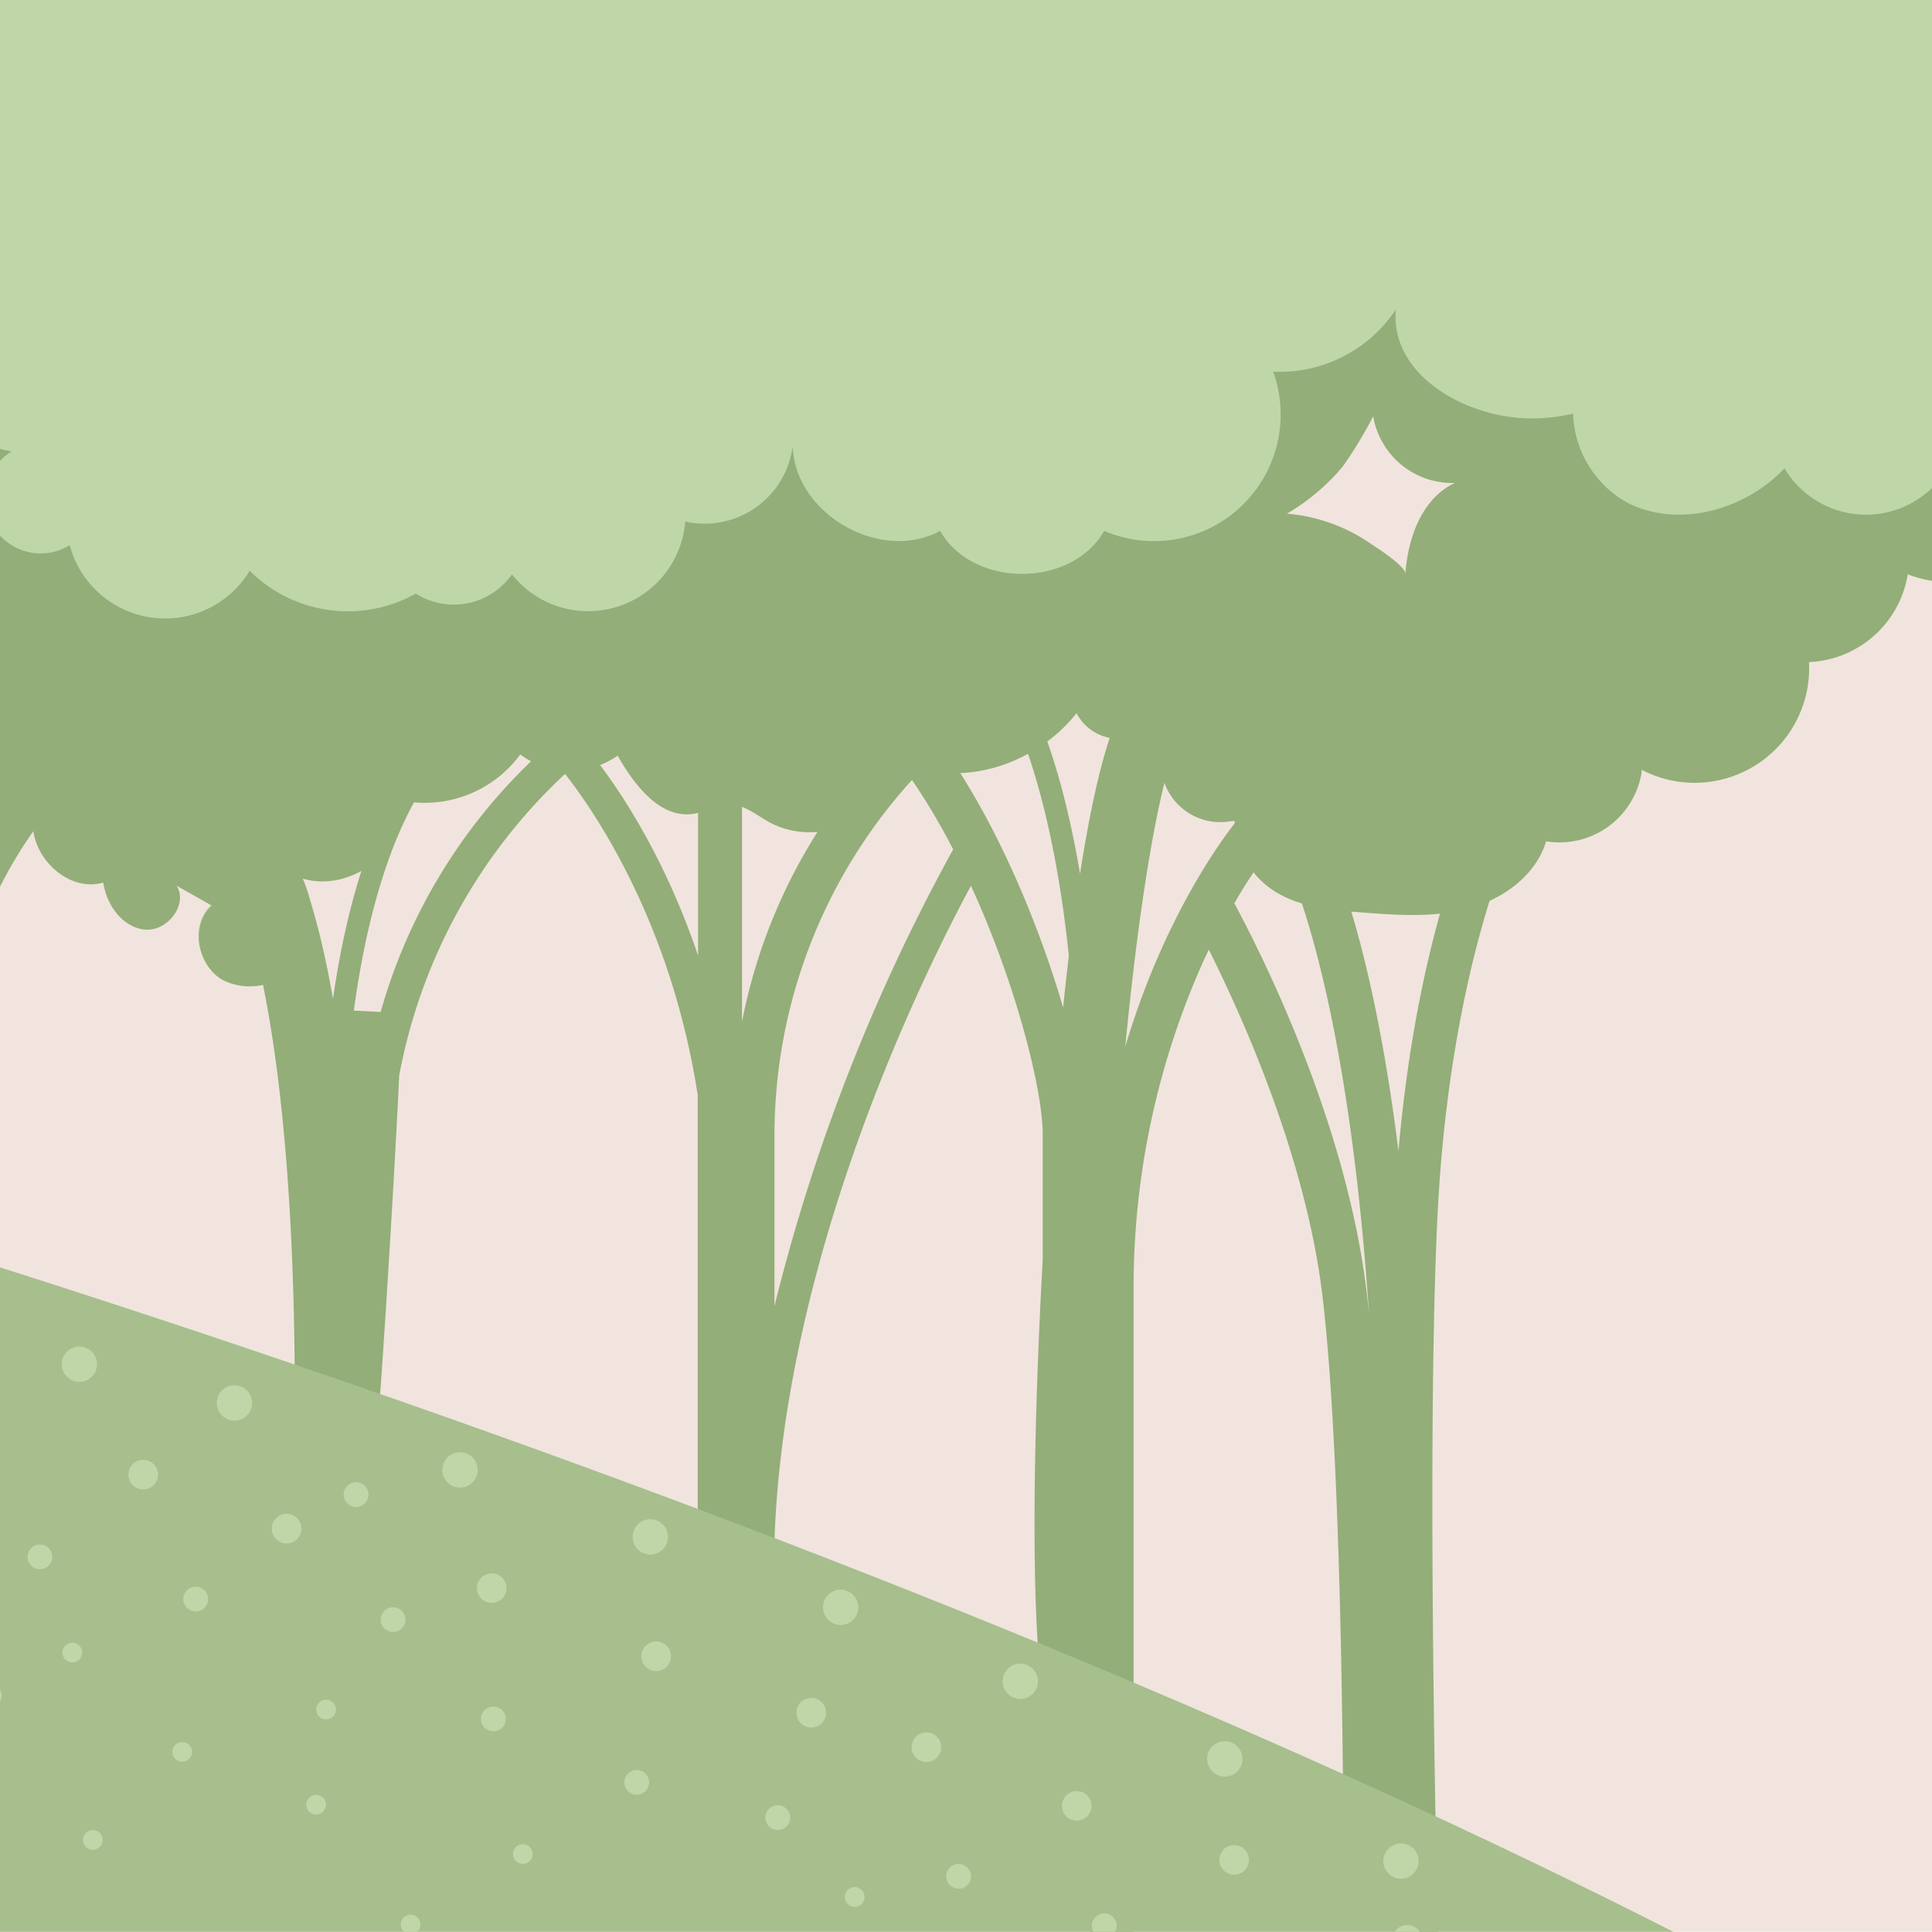 <svg id="Places" xmlns="http://www.w3.org/2000/svg" viewBox="0 0 176.02 176"><defs><style>.cls-1{fill:#f1e4de;}.cls-2{fill:#bfd6a9;}.cls-3{fill:#93ae78;}.cls-4{fill:#a6bf8d;}</style></defs><g id="background"><rect class="cls-1" x="-409.08" y="-657" width="850.49" height="850.4"/></g><g id="trees"><path class="cls-2" d="M235.46,47.23c2.19-2.28,4-6.39,1.69-8.5a8.11,8.11,0,0,0-2-15.41c.77-8.33-7.41-10.34-10.32-9.13,3.54-1.61,5.46-5.87,4.86-9.71a12.66,12.66,0,0,0-6.86-8.89,9.24,9.24,0,0,0-1.72-12.94,9.23,9.23,0,0,0-11.85.53,6.42,6.42,0,0,0-2.35-6.47c4.08-2.39,6.86-7.2,6.14-11.88S207.61-43.77,203-43c1.19-3.56-2.47-7.13-6.18-7.69a11.37,11.37,0,0,0-11.45,5.76,5.22,5.22,0,0,0-6.82,2.23,7.64,7.64,0,0,0-10.72,1.35,7.62,7.62,0,0,0-.69,8.31,4.53,4.53,0,0,0-3.68.69c-.52-2.66-1.53-5.49-4-6.22A11.83,11.83,0,0,0,166-44.8a8.72,8.72,0,0,0-1.16-8.85c-1.6-1.85-4.76-2.72-6.43-.93a9.33,9.33,0,0,0-10.9-7.15c1.64-2.58,3-5.51,2.82-8.56s-2.52-6.13-5.58-6.24a9.29,9.29,0,0,0,5-11.26A9.84,9.84,0,0,0,142.06-94a7.49,7.49,0,0,0-3.76-6,11,11,0,0,0-8.77-1.07c-.27-7.25-1.73-11.31-9.32-13.8.65-5.14.32-10.16-4.08-14.76a18.47,18.47,0,0,0-17.52-5A13.53,13.53,0,0,0,87.14-150a13.52,13.52,0,0,0-9.73,2.33c-.45-3.88-1.79-7.84-4.71-10.44S65-161.42,62-159a10.47,10.47,0,0,0-12.09-8.55A10.47,10.47,0,0,0,42-161.21c.05-6.23-6.81-11.3-12.89-9.93s-10.1,8.28-8.84,14.39c-2.57-2.48-6.89-1.43-9.91.48A14.88,14.88,0,0,0,4-149c-1.09,3.13-.52,7,1.94,9.18-4.33.65-16,27.77-24.4,48l-149.53,2a758.29,758.29,0,0,0-99.06,10c-51.74,8.83-69.4-.31-111.24,31.38-9,6.79-37.81,108.27-19.7,113.26,46.71,12.88,96.05,11,144.48,9.06,2.66-.11,5.44-.3,8.19-.67,19.37,4.56,39.22,7.54,59,6.24,5.85-.38,11.79-1.17,17.05-3.75l.19-.11c.25.32.51.63.79.93,4.05,4.23,12.16,3.18,15-2,4.48,2.73,11.23.18,12.79-4.83a15.7,15.7,0,0,0,19-.54c-1.34,3.72,1.94,7.87,5.8,8.79s7.86-.51,11.42-2.26c.84,4.36,7,6.6,10.41,3.81a6.14,6.14,0,0,0,8,3.24c4.95,6.24,15.06,7,21.36,2.43a7.87,7.87,0,0,0,2.91,6.07,8.19,8.19,0,0,0,11.41-2.08l.16-.24a10.89,10.89,0,0,0,12.87-5.52c4.31,2.28,10.41-.27,11.82-5,3.41,2.37,9-1,8.51-5.07a8.43,8.43,0,0,0,9.16-5.06,9,9,0,0,0,11,5.06c-1.56,3.54,2.33,8.07,6.06,7,.27,2,1.72,4.07,3.76,4.28s4-2.26,2.9-4l3.22,1.82c-2,1.79-1.33,5.45,1,6.78a5.53,5.53,0,0,0,7-1.8,7.37,7.37,0,0,0,.17-7.57c4.36,1.43,9.55-2.38,9.5-7a10.81,10.81,0,0,0,10.47-4.26,7.63,7.63,0,0,0,8.87.11c1.55,2.7,3.9,5.82,7,5.28,1.13-.2,2.16-.9,3.3-.86s2.29.93,3.38,1.56c4.53,2.62,11.22-.2,12.51-5.28,5.42,2.28,12,0,15.62-4.57a4.35,4.35,0,0,0,3.59,2.32c1.19,0,2.56-.37,3.42.44s.64,1.81.78,2.79a5.41,5.41,0,0,0,6.36,4.27l.25-.05a7.9,7.9,0,0,0,3.07,6c2.38,1.81,5.54,2.11,8.53,2.33,3.24.25,6.57.49,9.71-.36s6.14-3,7.07-6.12a7.58,7.58,0,0,0,8.7-6.26,2.34,2.34,0,0,0,0-.26,10.43,10.43,0,0,0,15.25-9.81,9.52,9.52,0,0,0,9-8A10.28,10.28,0,0,0,187,46.86c3.74,2.65,9.76.8,11.38-3.48a7.35,7.35,0,0,0,7,.77,13.29,13.29,0,0,0,.09,1.9,8.07,8.07,0,0,0,7.35,7.09c-1.47,3.61,2,7.72,5.88,8.25s10.68-2.61,13.91-4.78a6.84,6.84,0,0,0,2.93-4.15C236.36,50.23,237.49,48.42,235.46,47.23Z"/><path class="cls-3" d="M230.12,47.17c-2.59,1.36-9.89.66-12.31-1a10.42,10.42,0,0,1-4.41-6.49,3.58,3.58,0,0,1-4.92-1.2,3.64,3.64,0,0,1-.48-1.35,20.75,20.75,0,0,1-7.2,3c-2.58.38-5.49-.34-7.06-2.44S192.63,32.06,195,31a18.71,18.71,0,0,1-15.41.43,6.22,6.22,0,0,0,5.59,5.17,8.33,8.33,0,0,1-7.52,5.66,8.64,8.64,0,0,1-15.08.41c-3.62,3.83-9.72,5.52-14.39,3.09a9.63,9.63,0,0,1-4.87-8.08,15.58,15.58,0,0,1-3.79.44c-6,0-12.94-4-12.35-9.94A12.68,12.68,0,0,1,116,33.86,11.54,11.54,0,0,1,100.6,48.37c-3,5.22-11.95,5.22-14.95,0-5.43,2.94-13.24-1.54-13.43-7.72a8.08,8.08,0,0,1-9,7c-.27,0-.53-.08-.79-.14a8.87,8.87,0,0,1-15.79,4.82,6.46,6.46,0,0,1-8.75,1.75A12.68,12.68,0,0,1,22.75,52a9,9,0,0,1-16.4-2.33,5,5,0,0,1-5.29-8.55,7,7,0,0,1-6-7.69c-.71,6.1-6.89,10.34-13,11.12-2.14.28-4.61.1-6-1.55-.54,4.2-2.89,8.54-6.9,9.89s-9.31-1.84-8.78-6.05A8.56,8.56,0,0,1-45.33,48a7.64,7.64,0,0,1-4.09,10,7.67,7.67,0,0,1-5.91,0c-.8,3.42-5.14,5-8.52,4s-6-3.59-8.41-6.13l-2.24-2.34c-5.33,1-10.5-5.26-8.5-10.31a6.08,6.08,0,0,1-4.32-7.44,6.07,6.07,0,0,1,5-4.46l.15-.35a10,10,0,0,1-7.25-.26,10.59,10.59,0,0,1-5.21,6,7.41,7.41,0,0,1-.13,10.48,7.42,7.42,0,0,1-6.53,2,10,10,0,0,1-11.32,8.48,10,10,0,0,1-6.25-3.48c-1.69,3.35-6.32,4.34-9.82,3s-6.05-4.39-8.13-7.52c-2.31-3.48-4.23-8.18-1.9-11.66-5.61,4.2-14.63,2.59-18.44-3.28.15,4.7-6.21,8.08-10,5.34a5.68,5.68,0,0,1-7,4,5.68,5.68,0,0,1-4.16-5.69,7.92,7.92,0,0,1-9.32-6.21,5.19,5.19,0,0,1-.12-.79c-3.35,2.29-7.87-.08-10.93-2.75s-6.47-5.91-10.48-5.32a11.66,11.66,0,0,1,6.21,12.17A7.36,7.36,0,0,1-193.5,40l0,0c4.18-3.79,12.28.61,11.38,6.18s-10,7.2-12.75,2.29a12,12,0,0,1-16.72,2.91,12,12,0,0,1-5-8.22c-6.4,4.19-16.44.18-18.2-7.27-2.07-8.82,5.85-16.53,13-22.14,21-16.56,42.52-33.38,67.65-42.57,3.81-1.38-8.87-26.06-28.34-60.3A743.12,743.12,0,0,0-267-79.77C-318.8-70.9-410.21-52.3-410.21-52.3l1,114.81S-302,75.93-253.52,74c2.66-.11,5.44-.3,8.19-.67,19.37,4.56,39.22,7.54,59,6.24,5.85-.38,11.79-1.17,17.05-3.75l.19-.11c.25.32.51.63.79.93,4.05,4.23,12.16,3.18,15-2,4.48,2.73,11.23.18,12.79-4.83a15.7,15.7,0,0,0,19-.54c-1.34,3.72,1.94,7.87,5.8,8.79s7.86-.51,11.42-2.26c.84,4.36,7,6.6,10.41,3.81a6.14,6.14,0,0,0,8,3.24c4.95,6.24,15.06,7,21.36,2.43a7.87,7.87,0,0,0,2.91,6.07A8.19,8.19,0,0,0-50.2,89.27L-50,89a10.89,10.89,0,0,0,12.87-5.52c4.31,2.28,10.41-.27,11.82-5,3.41,2.37,9-1,8.51-5.07a8.43,8.43,0,0,0,9.16-5.06,9,9,0,0,0,11,5.06c-1.56,3.54,2.33,8.07,6.06,7,.27,2,1.72,4.07,3.76,4.28s4-2.26,2.9-4l3.22,1.82c-2,1.79-1.33,5.45,1,6.78a5.53,5.53,0,0,0,7-1.8A7.37,7.37,0,0,0,27.43,80c4.36,1.43,9.55-2.38,9.5-7A10.81,10.81,0,0,0,47.4,68.74a7.63,7.63,0,0,0,8.87.11c1.55,2.7,3.9,5.82,7,5.28,1.13-.2,2.16-.9,3.3-.86s2.29.93,3.38,1.56c4.53,2.62,11.22-.2,12.51-5.28,5.42,2.28,12,0,15.62-4.57a4.35,4.35,0,0,0,3.59,2.32c1.19,0,2.56-.37,3.42.44s.64,1.81.78,2.79a5.41,5.41,0,0,0,6.36,4.27l.25,0a7.9,7.9,0,0,0,3.07,6c2.38,1.81,5.54,2.11,8.53,2.33,3.24.25,6.57.49,9.71-.36s6.14-3,7.07-6.12a7.58,7.58,0,0,0,8.7-6.26,2.34,2.34,0,0,0,0-.26,10.43,10.43,0,0,0,15.25-9.81,9.52,9.52,0,0,0,9-8A10.27,10.27,0,0,0,187,46.86c3.74,2.65,9.76.8,11.38-3.48a7.35,7.35,0,0,0,7,.77,13.29,13.29,0,0,0,.09,1.9,8.07,8.07,0,0,0,7.35,7.09c-1.47,3.61,2,7.72,5.88,8.25s10.9,2.55,14.84-3.59c1.11-1.73,3.46-2.5,4.13-4.45a5.33,5.33,0,0,0-2.27-6.12c2.1-2.19,4-6,2-8.22a29.42,29.42,0,0,1-5.36.74C234,42,232.72,45.81,230.12,47.17Z"/><path class="cls-1" d="M125.11,37.93A7.31,7.31,0,0,0,132.55,44c-3,1.4-4.28,5-4.51,8.28.06-.77-3.37-2.88-4-3.29a15.75,15.75,0,0,0-6.79-2.19,19.4,19.4,0,0,0,5.12-4.34A40.1,40.1,0,0,0,125.11,37.93Z"/><path class="cls-3" d="M130.92,111.75c1-23.2,7-35.69,7.08-35.82l-1.8-.88-1.79-.88c-.24.48-5.27,10.93-7,30.7-2.59-20.74-6.69-28.35-7-28.87l-3.49,2c.08.15,5.73,10.86,7.81,41.72-.07-.7-.14-1.39-.22-2-1.83-15.38-9.47-30.63-12.05-35.42a42.3,42.3,0,0,1,3.66-5.43l-1.52-1.3-1.51-1.3c-.39.44-6.62,7.84-10.57,21.09,1.78-18.39,4-27.17,5.23-28.6h0l-4.24-4.25c-2.14,2.15-3.81,8.74-5.11,17.1-1.89-11.22-4.6-15.87-4.75-16.13l-1.72,1c0,.07,3.77,6.54,5.45,22.59-.18,1.55-.36,3.12-.52,4.72-2.35-8-6.47-17.92-11.91-25l-1.29-1.68-1.6,1.39A50.26,50.26,0,0,0,67.6,93.1v-29h-4V87.06C59.38,74.58,53.16,67.79,52.78,67.39l-.92-1-1.08.81a50.79,50.79,0,0,0-16.1,25l-2.44-.13c.92-6.88,3-16.38,7.6-22.21l-1.56-1.24C33.52,74.62,31.34,84,30.34,91c-1.82-10.37-4-13.93-4.45-14.51L20.94,79.9c.06.09,5.92,9.74,5.92,47.57,0,4.07,0,7.14.12,9.12.1,2.59.22,5.52,3.24,5.6h.1c2.8,0,3.17-2.9,3.39-4.64.15-1.26.34-3.09.53-5.45.33-3.92.71-9.39,1.13-16.24.41-6.64.79-13.33,1-17.88A50.1,50.1,0,0,1,51.48,70.51C54,73.72,61.12,83.88,63.57,99.78V153.4h3V156h4V140c1-25.84,13.5-51.14,17.89-59.3C92.6,89.7,95,99.36,95,103.32v11.43c-.86,15.47-1.12,32.07,0,39.48v7.1h4v-2.48l.28-4V177.2h4V117.65a72.6,72.6,0,0,1,6.38-30.13c.16-.34.32-.67.47-1,3.11,6.21,8.86,19,10.36,31.58,2.1,17.65,1.91,56.94,1.91,57.34h4v-5.6h.45c.13,6.67.26,11,.26,11.18l4-.11C131.12,180.5,129.87,135.37,130.92,111.75Z"/><path class="cls-1" d="M70.56,119V103.31A48.17,48.17,0,0,1,83.09,71.06a59.17,59.17,0,0,1,3.75,6.33A171.46,171.46,0,0,0,70.56,119Z"/><path class="cls-3" d="M-7,88.28V66.49h-4V87.14c-2.92-13.52-6.86-21-7.07-21.44l-1.77.94c.06.12,6.22,11.87,8.79,32.15C-14.48,81.6-22.18,74.66-22.6,74.29l-2.63,3s3,2.7,5.9,8.8c2.71,5.67,5.94,15.52,5.94,30.32H-11v9.15h4v-6.82l1.61-.54,1.58-.14c-.09-.94,0-10.2,0-16.32V94.09c0-4.61,3.16-16.78,12.93-25L6.57,66A42.61,42.61,0,0,0-7,88.28Z"/><path class="cls-4" d="M-409.43,50.86c213.2-8.13,483.77,75.78,593.37,142.57-81.35.85-593,0-593,0Z"/></g><g id="grass"><circle class="cls-2" cx="13.05" cy="134.35" r="1.35"/><circle class="cls-2" cx="26.11" cy="139.27" r="1.35"/><circle class="cls-2" cx="44.8" cy="144.69" r="1.35"/><circle class="cls-2" cx="59.78" cy="150.9" r="1.35"/><circle class="cls-2" cx="73.91" cy="156.04" r="1.35"/><circle class="cls-2" cx="84.4" cy="159.18" r="1.35"/><circle class="cls-2" cx="98.1" cy="164.53" r="1.35"/><circle class="cls-2" cx="112.44" cy="169.45" r="1.35"/><circle class="cls-2" cx="128.21" cy="176.73" r="1.35"/><circle class="cls-2" cx="100.61" cy="175.45" r="1.13"/><circle class="cls-2" cx="87.34" cy="170.95" r="1.13"/><circle class="cls-2" cx="70.86" cy="165.6" r="1.13"/><circle class="cls-2" cx="58.01" cy="162.39" r="1.13"/><circle class="cls-2" cx="44.95" cy="156.61" r="1.13"/><circle class="cls-2" cx="32.44" cy="136.17" r="1.13"/><circle class="cls-2" cx="35.81" cy="147.56" r="1.13"/><circle class="cls-2" cx="17.83" cy="145.69" r="1.13"/><circle class="cls-2" cx="3.64" cy="141.84" r="1.13"/><circle class="cls-2" cx="-0.74" cy="154.47" r="0.9"/><circle class="cls-2" cx="16.6" cy="159.61" r="0.9"/><circle class="cls-2" cx="28.8" cy="164.42" r="0.9"/><circle class="cls-2" cx="47.63" cy="168.92" r="0.9"/><circle class="cls-2" cx="77.87" cy="172.83" r="0.9"/><circle class="cls-2" cx="8.46" cy="167.63" r="0.9"/><circle class="cls-2" cx="6.59" cy="150.56" r="0.9"/><circle class="cls-2" cx="29.71" cy="155.75" r="0.9"/><circle class="cls-2" cx="37.41" cy="175.34" r="0.9"/><circle class="cls-2" cx="7.23" cy="124.29" r="1.61"/><circle class="cls-2" cx="21.36" cy="127.82" r="1.61"/><circle class="cls-2" cx="41.91" cy="133.92" r="1.61"/><circle class="cls-2" cx="59.25" cy="140.02" r="1.61"/><circle class="cls-2" cx="76.59" cy="146.44" r="1.61"/><circle class="cls-2" cx="92.96" cy="153.18" r="1.61"/><circle class="cls-2" cx="111.59" cy="160.25" r="1.61"/><circle class="cls-2" cx="127.64" cy="169.56" r="1.61"/></g><g id="front_tree" data-name="front tree"><path class="cls-2" d="M-409.43-200.87c42-11.55,55.66-43,137-42.59,77.07.4,146.84-2.14,197.36,61.22,14.55,6,134.85,76.63,133.57,114.3-1.3,38.09-82.2,44.1-134,45.38C-123.56-21.37-155.56-40.11-217.21,28c-27.34,30.19-71.28,47.2-92.47,147.7-8.3,8-107.45-22.26-97.61-34.25,60-23.22,53.62-34.78,71.92-59.51,22.23-30,46.88-52.33,28.69-101.46-34.17,3-37.8-4.78-46.36-4.78s-48.47,5.64-56.6.07C-407.93-42.89-409.43-200.87-409.43-200.87Z"/></g></svg>